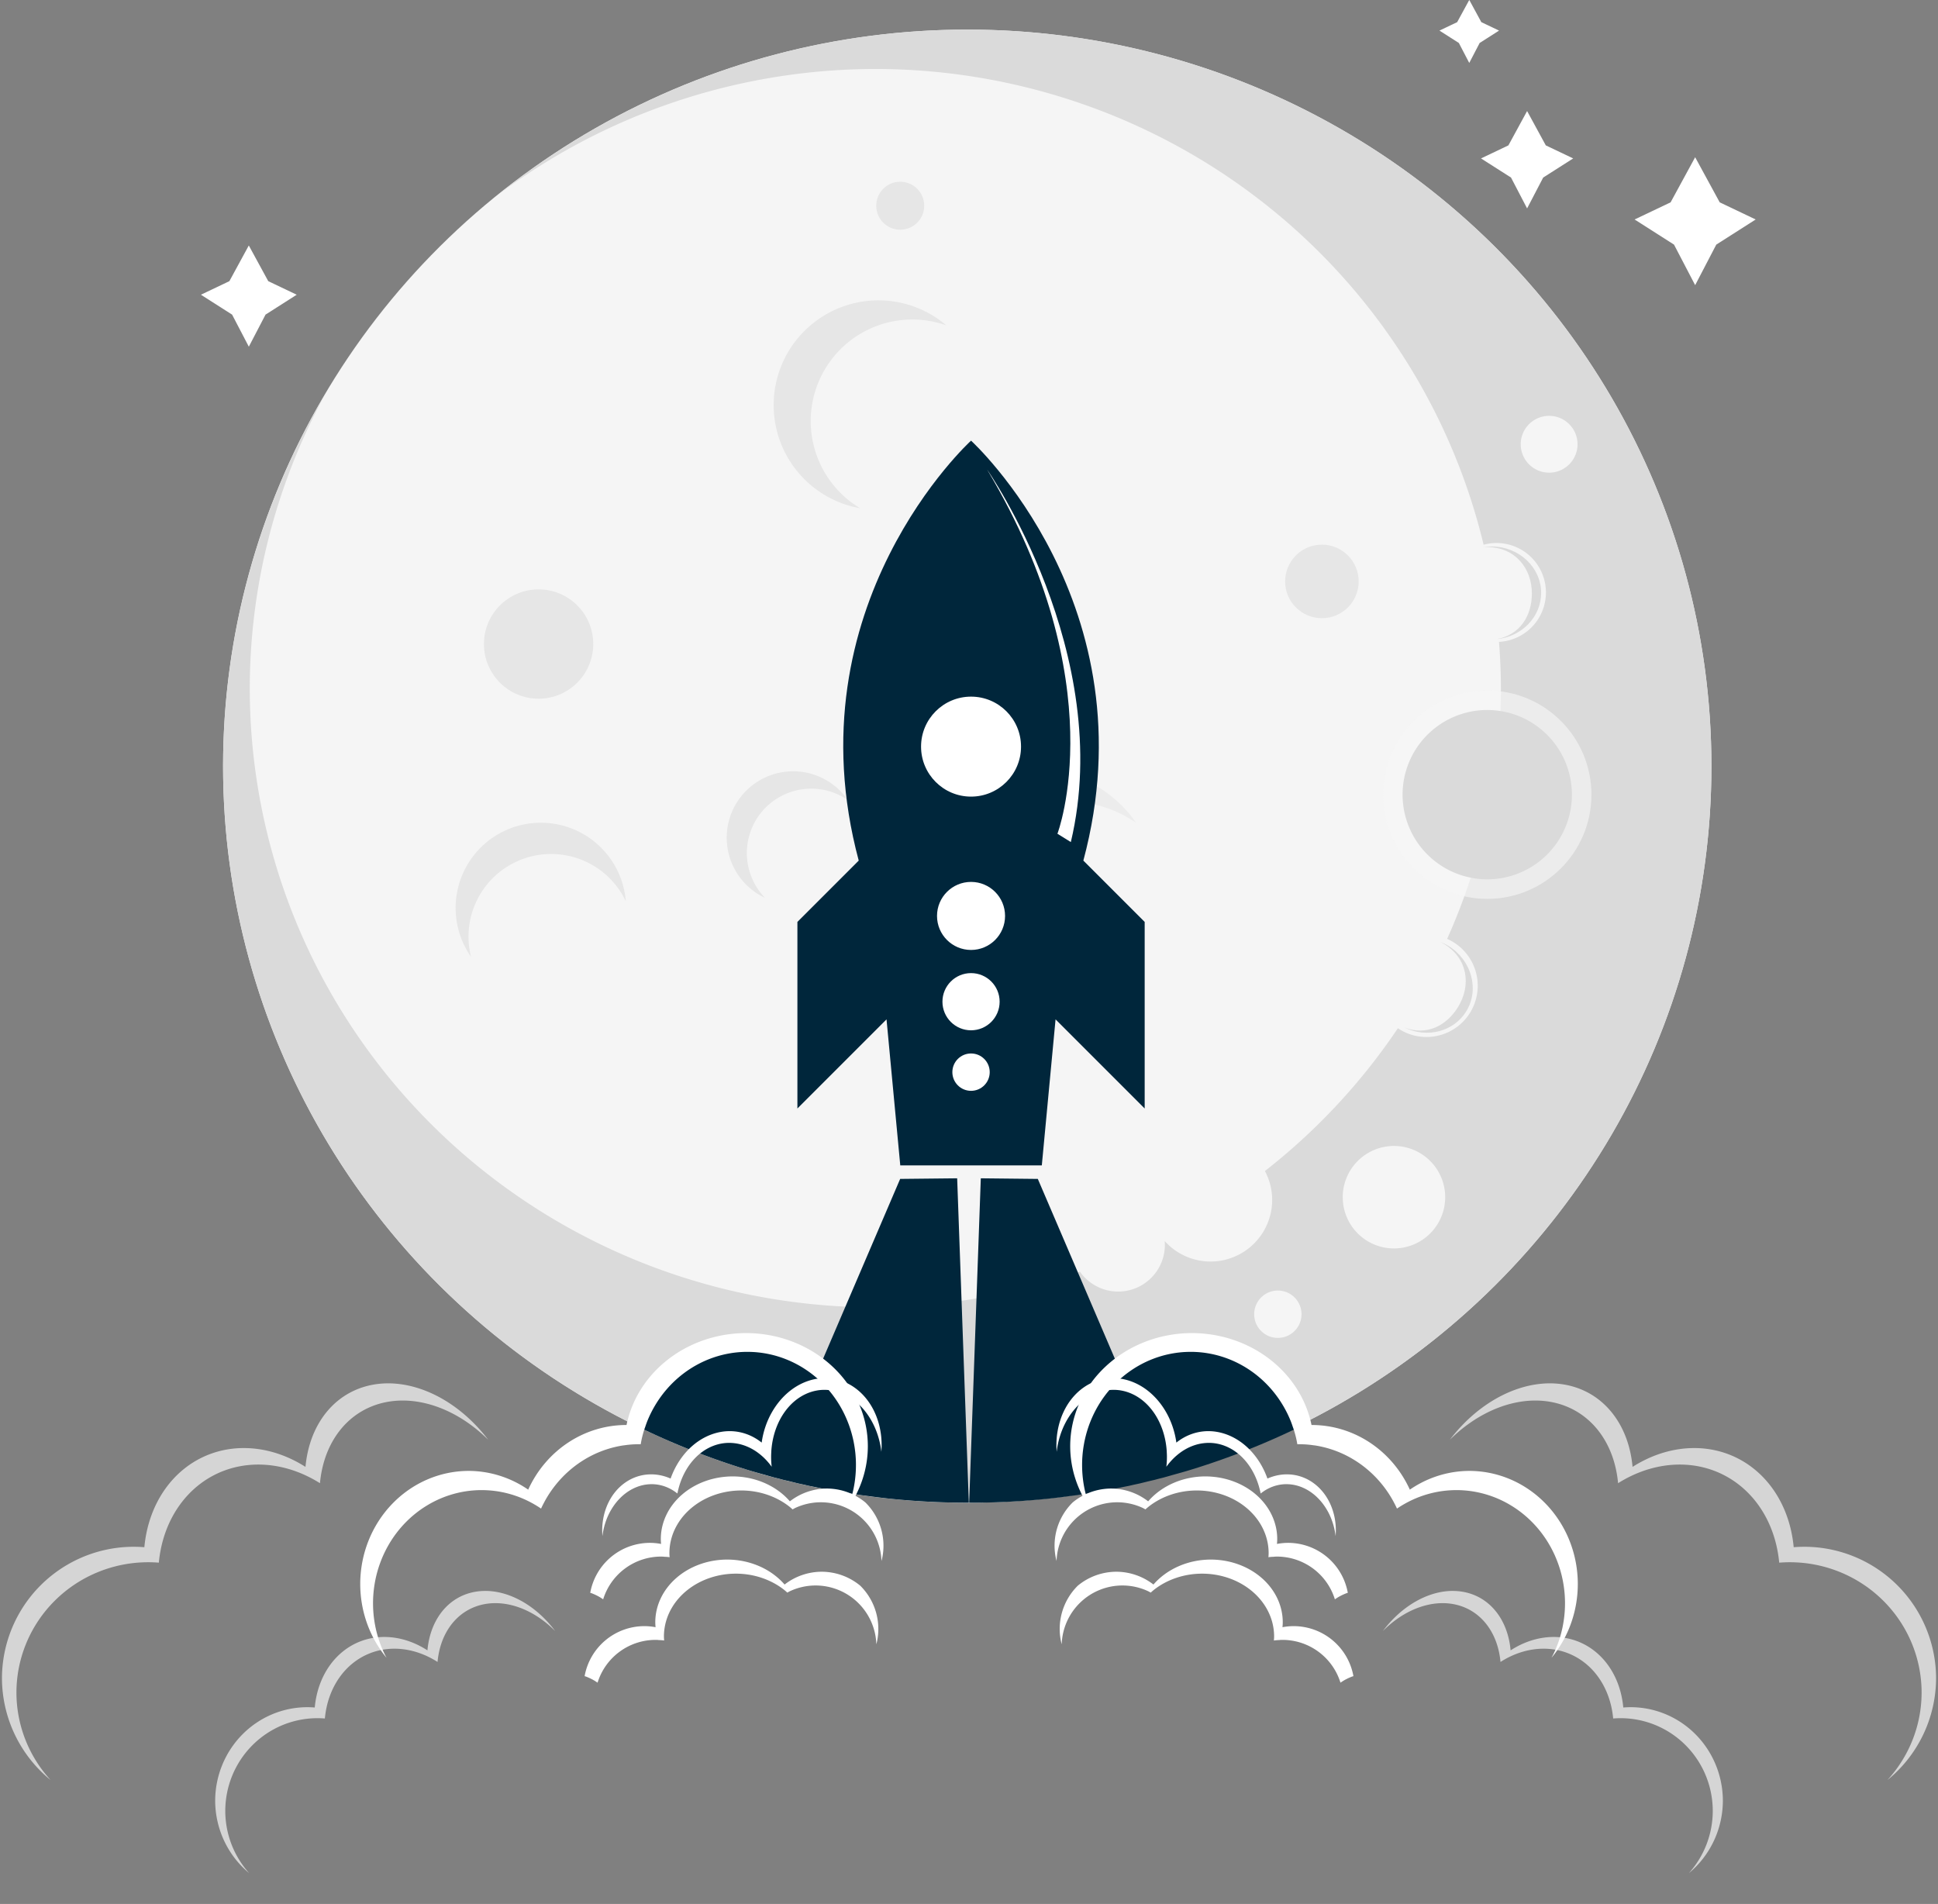 <?xml version="1.0" encoding="UTF-8" standalone="no"?>
<!-- Created with Inkscape (http://www.inkscape.org/) -->

<svg
   width="793.701"
   height="779.708"
   viewBox="0 0 210 206.298"
   version="1.1"
   id="svg62080"
   sodipodi:docname="rocket.svg"
   inkscape:version="1.1 (c68e22c387, 2021-05-23)"
   xmlns:inkscape="http://www.inkscape.org/namespaces/inkscape"
   xmlns:sodipodi="http://sodipodi.sourceforge.net/DTD/sodipodi-0.dtd"
   xmlns="http://www.w3.org/2000/svg"
   xmlns:svg="http://www.w3.org/2000/svg">
  <rect x="0" y="0" width="210" height="206.298" fill="#808080" stroke="none"/>
  <sodipodi:namedview
     id="namedview62082"
     pagecolor="#505050"
     bordercolor="#ffffff"
     borderopacity="1"
     inkscape:pageshadow="0"
     inkscape:pageopacity="0"
     inkscape:pagecheckerboard="1"
     inkscape:document-units="mm"
     showgrid="false"
     units="px"
     inkscape:zoom="1.0104048"
     inkscape:cx="397.36549"
     inkscape:cy="341.94216"
     inkscape:window-width="1920"
     inkscape:window-height="991"
     inkscape:window-x="-9"
     inkscape:window-y="-9"
     inkscape:window-maximized="1"
     inkscape:current-layer="layer1" />
  <defs
     id="defs62077" />
  <g
     inkscape:label="Layer 1"
     inkscape:groupmode="layer"
     id="layer1">
    <ellipse
       style="fill:#f5f5f5;fill-opacity:1;stroke:none;stroke-width:13.272;stroke-linecap:round;stroke-linejoin:round;paint-order:stroke fill markers"
       id="ellipse3603"
       cx="104.81"
       cy="83.014"
       rx="80.638"
       ry="79.807" />
    <path
       id="path42656"
       style="fill:#ececec;fill-opacity:1;stroke:none;stroke-width:14.908;stroke-linecap:round;stroke-linejoin:round;paint-order:stroke fill markers"
       d="m 115.56,83.82 a 13.338,13.338 0 0 0 -16.335,9.431 13.338,13.338 0 0 0 7.239,15.527 12.931,12.931 0 0 1 -3.209,-12.342 12.931,12.931 0 0 1 15.837,-9.145 12.931,12.931 0 0 1 4.004,1.853 13.338,13.338 0 0 0 -7.536,-5.325 z" />
    <path
       id="path3605"
       style="fill:#dadada;fill-opacity:1;stroke:none;stroke-width:13.272;stroke-linecap:round;stroke-linejoin:round;paint-order:stroke fill markers"
       d="M 104.81,3.206 A 80.638,79.807 0 0 0 53.938,21.125 67.788,67.09 0 0 1 94.853,7.474 67.788,67.09 0 0 1 160.763,59.023 a 5.363,5.363 0 0 1 1.391,-0.188 5.363,5.363 0 0 1 5.362,5.363 5.363,5.363 0 0 1 -5.086,5.351 67.788,67.09 0 0 1 0.21,5.014 67.788,67.09 0 0 1 -5.829,27.167 5.552,5.552 0 0 1 3.314,5.08 5.552,5.552 0 0 1 -5.552,5.552 5.552,5.552 0 0 1 -3.098,-0.947 67.788,67.09 0 0 1 -14.409,15.471 6.677,6.677 0 0 1 0.785,3.127 6.677,6.677 0 0 1 -6.677,6.678 6.677,6.677 0 0 1 -4.967,-2.218 5.062,5.062 0 0 1 0.018,0.411 5.062,5.062 0 0 1 -5.063,5.062 5.062,5.062 0 0 1 -4.14,-2.155 67.788,67.09 0 0 1 -22.169,3.862 A 67.788,67.09 0 0 1 27.065,74.564 67.788,67.09 0 0 1 35.317,42.574 80.638,79.807 0 0 0 24.173,83.014 80.638,79.807 0 0 0 104.81,162.82 80.638,79.807 0 0 0 185.448,83.014 80.638,79.807 0 0 0 104.81,3.206 Z m 63.052,41.852 a 3.078,3.078 0 0 1 3.078,3.079 3.078,3.078 0 0 1 -3.078,3.078 3.078,3.078 0 0 1 -3.078,-3.078 3.078,3.078 0 0 1 3.078,-3.079 z m -16.813,79.111 a 5.552,5.552 0 0 1 5.551,5.552 5.552,5.552 0 0 1 -5.551,5.551 5.552,5.552 0 0 1 -5.551,-5.551 5.552,5.552 0 0 1 5.551,-5.552 z m -12.582,15.666 a 2.565,2.565 0 0 1 2.565,2.565 2.565,2.565 0 0 1 -2.565,2.565 2.565,2.565 0 0 1 -2.565,-2.565 2.565,2.565 0 0 1 2.565,-2.565 z" />
    <path
       id="path3607"
       style="fill:#e6e6e6;fill-opacity:1;stroke:none;stroke-width:12.691;stroke-linecap:round;stroke-linejoin:round;paint-order:stroke fill markers"
       d="m 95.187,32.543 a 11.354,11.354 0 0 0 -11.354,11.354 11.354,11.354 0 0 0 9.374,11.173 11.008,11.008 0 0 1 -5.358,-9.441 11.008,11.008 0 0 1 11.008,-11.009 11.008,11.008 0 0 1 3.701,0.642 11.354,11.354 0 0 0 -7.37,-2.718 z" />
    <path
       id="path3609"
       style="fill:#e6e6e6;fill-opacity:1;stroke:none;stroke-width:10.324;stroke-linecap:round;stroke-linejoin:round;paint-order:stroke fill markers"
       d="m 65.136,91.851 a 9.237,9.237 0 0 0 -13.063,-2.1e-5 9.237,9.237 0 0 0 -1.035,11.82 8.955,8.955 0 0 1 2.349,-8.514 8.955,8.955 0 0 1 12.665,-6.35e-4 8.955,8.955 0 0 1 1.76,2.498 9.237,9.237 0 0 0 -2.676,-5.804 z" />
    <path
       id="path3611"
       style="fill:#e6e6e6;fill-opacity:1;stroke:none;stroke-width:8.044;stroke-linecap:round;stroke-linejoin:round;paint-order:stroke fill markers"
       d="m 87.806,83.818 a 7.197,7.197 0 0 0 -8.815,5.089 7.197,7.197 0 0 0 3.906,8.379 6.978,6.978 0 0 1 -1.732,-6.66 6.978,6.978 0 0 1 8.546,-4.934 6.978,6.978 0 0 1 2.161,1 7.197,7.197 0 0 0 -4.067,-2.873 z" />
    <circle
       style="fill:#e6e6e6;fill-opacity:1;stroke:none;stroke-width:12.691;stroke-linecap:round;stroke-linejoin:round;paint-order:stroke fill markers"
       id="circle3613"
       cx="58.361"
       cy="69.784"
       r="5.923" />
    <circle
       style="fill:#e6e6e6;fill-opacity:1;stroke:none;stroke-width:5.571;stroke-linecap:round;stroke-linejoin:round;paint-order:stroke fill markers"
       id="circle3615"
       cx="97.547"
       cy="22.291"
       r="2.6" />
    <circle
       style="fill:#e6e6e6;fill-opacity:1;stroke:none;stroke-width:8.537;stroke-linecap:round;stroke-linejoin:round;paint-order:stroke fill markers"
       id="circle3617"
       cx="143.24"
       cy="62.999"
       r="3.985" />
    <circle
       style="opacity:0.659;fill:none;stroke:#f5f5f5;stroke-width:4.23;stroke-linecap:round;stroke-linejoin:round;stroke-miterlimit:4;stroke-dasharray:none;stroke-opacity:1;paint-order:stroke fill markers"
       id="circle3619"
       cx="161.157"
       cy="86.106"
       r="9.174" />
    <path
       id="circle3621"
       style="fill:#dadada;fill-opacity:1;stroke:none;stroke-width:11.13;stroke-linecap:round;stroke-linejoin:round;paint-order:stroke fill markers"
       d="m 161.635,59.216 c -0.34,0.001 -0.679,0.033 -1.013,0.094 0.181,-0.019 0.363,-0.028 0.545,-0.029 2.962,-3.38e-4 4.827,2.253 4.827,5.032 -0.002,2.409 -1.287,4.479 -3.807,4.937 2.731,-0.265 4.808,-2.425 4.81,-5.002 3.8e-4,-2.78 -2.4,-5.033 -5.362,-5.033 z"
       sodipodi:nodetypes="ccccccc" />
    <path
       id="circle25792"
       style="fill:#dadada;fill-opacity:1;stroke:none;stroke-width:4.23;stroke-linecap:round;stroke-linejoin:round;stroke-miterlimit:4;stroke-dasharray:none;stroke-opacity:1;paint-order:stroke fill markers"
       d="m 161.156,76.931 a 9.174,9.174 0 0 0 -9.174,9.175 9.174,9.174 0 0 0 7.402,8.995 9.174,9.174 0 0 0 1.772,0.178 9.174,9.174 0 0 0 9.175,-9.174 9.174,9.174 0 0 0 -7.743,-9.062 9.174,9.174 0 0 0 -1.432,-0.113 z" />
    <path
       id="path41301"
       style="fill:#dadada;fill-opacity:1;stroke:none;stroke-width:11.13;stroke-linecap:round;stroke-linejoin:round;paint-order:stroke fill markers"
       d="m 156.938,102.485 c -0.291,-0.177 -0.597,-0.327 -0.914,-0.448 0.164,0.079 0.324,0.166 0.48,0.26 2.527,1.545 2.942,4.44 1.492,6.812 -1.259,2.054 -3.435,3.15 -5.824,2.225 2.469,1.199 5.367,0.44 6.713,-1.757 1.451,-2.371 0.579,-5.546 -1.948,-7.092 z"
       sodipodi:nodetypes="ccccccc" />
    <g
       id="g61739"
       transform="matrix(2.115,0,0,2.115,336.875,-178.267)">
      <g
         id="g46581"
         transform="translate(-219.787,-1.111)">
        <path
           id="path46351"
           style="fill:#ffffff;stroke:none;stroke-width:0.265px;stroke-linecap:butt;stroke-linejoin:miter;stroke-opacity:1"
           d="m 73.255,97.974 -0.995,1.828 -1.458,0.695 1.597,1.019 0.857,1.643 0.856,-1.643 1.597,-1.019 -1.458,-0.695 z" />
        <path
           id="path46472"
           style="fill:#ffffff;stroke:none;stroke-width:0.165px;stroke-linecap:butt;stroke-linejoin:miter;stroke-opacity:1"
           d="m 135.784,85.395 -0.62,1.138 -0.908,0.432 0.994,0.634 0.533,1.023 0.533,-1.023 0.994,-0.634 -0.908,-0.432 z" />
        <path
           id="path46573"
           style="fill:#ffffff;stroke:none;stroke-width:0.255px;stroke-linecap:butt;stroke-linejoin:miter;stroke-opacity:1"
           d="m 138.747,91.087 -0.958,1.759 -1.403,0.668 1.537,0.98 0.824,1.581 0.824,-1.581 1.537,-0.98 -1.403,-0.668 z" />
        <path
           id="path46575"
           style="fill:#ffffff;stroke:none;stroke-width:0.334px;stroke-linecap:butt;stroke-linejoin:miter;stroke-opacity:1"
           d="m 147.357,93.453 -1.258,2.311 -1.844,0.878 2.019,1.288 1.083,2.077 1.082,-2.077 2.019,-1.288 -1.843,-0.878 z" />
      </g>
    </g>
    <g
       id="g63863">
      <g
         id="g63836">
        <g
           id="g61789"
           transform="matrix(2.115,0,0,2.115,336.875,-178.267)">
          <path
             id="path3633"
             style="fill:#00263b;fill-opacity:1;stroke:none;stroke-width:0.265px;stroke-linecap:butt;stroke-linejoin:miter;stroke-opacity:1"
             d="m -109.529,106.862 c 0,0 -9.262,8.425 -5.754,21.514 l -3.142,3.142 v 9.558 l 4.566,-4.566 0.704,7.48 h 3.626 3.626 l 0.704,-7.48 4.566,4.566 v -9.558 l -3.142,-3.142 c 3.507,-13.09 -5.754,-21.514 -5.754,-21.514 z" />
          <g
             id="g61780">
            <path
               style="fill:#ffffff;stroke:none;stroke-width:0.265px;stroke-linecap:butt;stroke-linejoin:miter;stroke-opacity:1"
               d="m -108.704,108.344 c 0,0 6.579,9.427 4.288,19.083 l -0.687,-0.426 c 0,0 2.946,-7.692 -3.601,-18.657 z"
               id="path3635" />
            <circle
               style="fill:#ffffff;stroke:none;stroke-width:5.487;stroke-linecap:round;stroke-linejoin:round;paint-order:stroke fill markers"
               id="circle3637"
               cx="-109.529"
               cy="122.537"
               r="2.561" />
            <circle
               style="fill:#ffffff;stroke:none;stroke-width:3.734;stroke-linecap:round;stroke-linejoin:round;paint-order:stroke fill markers"
               id="circle3639"
               cx="-109.529"
               cy="131.211"
               r="1.743" />
            <circle
               style="fill:#ffffff;stroke:none;stroke-width:3.138;stroke-linecap:round;stroke-linejoin:round;paint-order:stroke fill markers"
               id="circle3641"
               cx="-109.529"
               cy="135.605"
               r="1.465" />
            <circle
               style="fill:#ffffff;stroke:none;stroke-width:2.051;stroke-linecap:round;stroke-linejoin:round;paint-order:stroke fill markers"
               id="circle3643"
               cx="-109.529"
               cy="139.214"
               r="0.957" />
          </g>
        </g>
        <path
           id="path3645"
           style="fill:#00263b;fill-opacity:1;stroke:none;stroke-width:0.56px;stroke-linecap:butt;stroke-linejoin:miter;stroke-opacity:1"
           d="m 103.718,127.673 -6.177,0.065 -9.045,21.103 a 13.222,16.233 0 0 0 -7.684,-3.04 13.222,16.233 0 0 0 -11.728,8.759 80.638,79.807 0 0 0 0.06,0.031 80.638,79.807 0 0 0 2.385,1.117 80.638,79.807 0 0 0 2.421,1.038 80.638,79.807 0 0 0 2.455,0.96 80.638,79.807 0 0 0 2.484,0.88 80.638,79.807 0 0 0 2.512,0.799 80.638,79.807 0 0 0 1.303,0.368 l -0.001,0.001 a 80.638,79.807 0 0 0 0.154,0.041 80.638,79.807 0 0 0 1.082,0.306 80.638,79.807 0 0 0 0.494,0.122 80.638,79.807 0 0 0 0.434,0.118 80.638,79.807 0 0 0 0.714,0.167 80.638,79.807 0 0 0 0.918,0.227 80.638,79.807 0 0 0 0.658,0.141 80.638,79.807 0 0 0 0.512,0.119 80.638,79.807 0 0 0 0.619,0.122 80.638,79.807 0 0 0 0.79,0.168 80.638,79.807 0 0 0 0.775,0.14 80.638,79.807 0 0 0 0.639,0.126 80.638,79.807 0 0 0 0.549,0.087 80.638,79.807 0 0 0 0.634,0.115 80.638,79.807 0 0 0 0.898,0.131 80.638,79.807 0 0 0 0.761,0.122 80.638,79.807 0 0 0 0.482,0.06 80.638,79.807 0 0 0 0.217,0.032 13.222,16.233 0 0 0 0,-0.001 13.222,16.233 0 0 0 0,-0.001 13.222,16.233 0 0 0 0,-0.001 13.222,16.233 0 0 0 0,-0.001 80.638,79.807 0 0 0 2.157,0.268 80.638,79.807 0 0 0 2.867,0.254 80.638,79.807 0 0 0 2.875,0.153 80.638,79.807 0 0 0 2.878,0.05 80.638,79.807 0 0 0 0.169,-0.004 z m 2.561,0 -1.261,35.144 a 80.638,79.807 0 0 0 0.169,0.004 80.638,79.807 0 0 0 2.878,-0.05 80.638,79.807 0 0 0 2.875,-0.153 80.638,79.807 0 0 0 2.867,-0.254 80.638,79.807 0 0 0 2.156,-0.268 13.222,16.233 0 0 0 0,0.004 80.638,79.807 0 0 0 0.218,-0.032 80.638,79.807 0 0 0 0.482,-0.06 80.638,79.807 0 0 0 0.761,-0.122 80.638,79.807 0 0 0 0.898,-0.131 80.638,79.807 0 0 0 0.634,-0.115 80.638,79.807 0 0 0 0.549,-0.087 80.638,79.807 0 0 0 0.639,-0.126 80.638,79.807 0 0 0 0.775,-0.14 80.638,79.807 0 0 0 0.79,-0.168 80.638,79.807 0 0 0 0.619,-0.122 80.638,79.807 0 0 0 0.512,-0.119 80.638,79.807 0 0 0 0.658,-0.141 80.638,79.807 0 0 0 0.918,-0.227 80.638,79.807 0 0 0 0.714,-0.167 80.638,79.807 0 0 0 0.434,-0.118 80.638,79.807 0 0 0 0.494,-0.122 80.638,79.807 0 0 0 1.082,-0.306 80.638,79.807 0 0 0 0.154,-0.042 l -0.001,-0.001 a 80.638,79.807 0 0 0 1.303,-0.368 80.638,79.807 0 0 0 2.512,-0.799 80.638,79.807 0 0 0 2.484,-0.88 80.638,79.807 0 0 0 2.455,-0.96 80.638,79.807 0 0 0 2.421,-1.038 80.638,79.807 0 0 0 2.385,-1.117 80.638,79.807 0 0 0 0.06,-0.031 13.222,16.233 0 0 0 -11.728,-8.759 13.222,16.233 0 0 0 -7.684,3.04 l -9.045,-21.103 z" />
      </g>
      <g
         id="g61755"
         transform="matrix(2.115,0,0,2.115,336.875,-178.267)">
        <g
           id="g54042"
           transform="translate(-218.911,-0.062)">
          <path
             id="path54030"
             style="opacity:1;fill:#ffffff;fill-opacity:0.67;stroke:none;stroke-width:7.559;stroke-linecap:round;stroke-linejoin:round;stroke-miterlimit:4;stroke-dasharray:none;stroke-opacity:1;paint-order:stroke fill markers"
             d="m 300.402,585.734 a 25.485,19.361 60 0 0 -8.117,2.027 25.485,19.361 60 0 0 -8.199,14.121 25.559,21.513 65.329 0 0 -18.332,-2.521 25.559,21.513 65.329 0 0 -12.82,18.049 25.485,25.485 0 0 0 -2.045,-0.084 25.485,25.485 0 0 0 -25.484,25.486 25.485,25.485 0 0 0 9.408,19.615 25.485,25.215 0 0 1 -6.609,-16.896 25.485,25.215 0 0 1 25.484,-25.215 25.485,25.215 0 0 1 2.045,0.082 25.337,21.471 63.917 0 1 12.82,-17.857 25.337,21.471 63.917 0 1 18.332,2.494 25.284,19.308 58.995 0 1 8.199,-13.971 25.284,19.308 58.995 0 1 8.117,-2.006 25.284,19.308 58.995 0 1 16.223,7.596 25.485,19.361 60 0 0 -19.021,-10.92 z"
             transform="scale(0.265)" />
          <path
             id="path54032"
             style="opacity:1;fill:#ffffff;fill-opacity:0.67;stroke:none;stroke-width:1.413;stroke-linecap:round;stroke-linejoin:round;stroke-miterlimit:4;stroke-dasharray:none;stroke-opacity:1;paint-order:stroke fill markers"
             d="m 84.554,165.854 a 4.785,3.603 61.545 0 0 -1.504,0.382 4.785,3.603 61.545 0 0 -1.519,2.662 4.805,3.998 67.386 0 0 -3.397,-0.475 4.805,3.998 67.386 0 0 -2.376,3.403 4.723,4.805 0 0 0 -0.379,-0.016 4.723,4.805 0 0 0 -4.723,4.805 4.723,4.805 0 0 0 1.743,3.698 4.723,4.754 0 0 1 -1.225,-3.186 4.723,4.754 0 0 1 4.723,-4.754 4.723,4.754 0 0 1 0.379,0.016 4.762,3.991 66.146 0 1 2.376,-3.367 4.762,3.991 66.146 0 1 3.397,0.47 4.746,3.594 60.601 0 1 1.519,-2.634 4.746,3.594 60.601 0 1 1.504,-0.378 4.746,3.594 60.601 0 1 3.006,1.432 4.785,3.603 61.545 0 0 -3.525,-2.059 z" />
          <path
             id="path54034"
             style="opacity:1;fill:#ffffff;fill-opacity:1;stroke:none;stroke-width:7.559;stroke-linecap:round;stroke-linejoin:round;stroke-miterlimit:4;stroke-dasharray:none;stroke-opacity:1;paint-order:stroke fill markers"
             d="m 365.633,619.801 a 13.918,12.124 0 0 0 -13.918,12.125 13.918,12.124 0 0 0 0.055,0.949 11.753,11.753 0 0 0 -2.156,-0.207 11.753,11.753 0 0 0 -11.561,9.668 11.753,11.753 0 0 1 0.285,0.09 11.753,11.753 0 0 1 1.395,0.65 11.753,11.753 0 0 1 0.824,0.525 11.753,11.753 0 0 1 11.221,-8.275 11.753,11.753 0 0 1 0.52,0.019 13.918,12.124 0 0 0 0.004,0.014 11.753,11.753 0 0 1 0.926,0.057 11.753,11.753 0 0 1 0.201,0.037 13.918,12.124 0 0 1 -0.043,-0.807 13.918,12.124 0 0 1 0.084,-1.303 13.918,12.124 0 0 1 13.834,-10.82 13.918,12.124 0 0 1 9.287,3.102 13.918,12.124 0 0 1 0.654,0.564 11.753,11.753 0 0 1 0.461,-0.256 11.753,11.753 0 0 1 5,-1.123 11.753,11.753 0 0 1 11.746,11.367 11.753,11.753 0 0 0 0.119,-0.471 11.753,11.753 0 0 0 -3.238,-10.865 11.753,11.753 0 0 0 -7.451,-2.689 11.753,11.753 0 0 0 -7.166,2.475 11.753,11.753 0 0 0 -0.002,0.002 13.918,12.124 0 0 0 -11.08,-4.828 z"
             transform="scale(0.265)" />
          <path
             id="path54036"
             style="opacity:1;fill:#ffffff;fill-opacity:1;stroke:none;stroke-width:2;stroke-linecap:round;stroke-linejoin:round;stroke-miterlimit:4;stroke-dasharray:none;stroke-opacity:1;paint-order:stroke fill markers"
             d="m 97.17,159.987 a 3.682,3.208 0 0 0 -3.682,3.208 3.682,3.208 0 0 0 0.014,0.251 3.11,3.11 0 0 0 -0.571,-0.055 3.11,3.11 0 0 0 -3.059,2.558 3.11,3.11 0 0 1 0.075,0.024 3.11,3.11 0 0 1 0.369,0.172 3.11,3.11 0 0 1 0.218,0.139 3.11,3.11 0 0 1 2.969,-2.19 3.11,3.11 0 0 1 0.137,0.005 3.682,3.208 0 0 0 0.001,0.004 3.11,3.11 0 0 1 0.245,0.015 3.11,3.11 0 0 1 0.053,0.01 3.682,3.208 0 0 1 -0.011,-0.213 3.682,3.208 0 0 1 0.022,-0.345 3.682,3.208 0 0 1 3.66,-2.863 3.682,3.208 0 0 1 2.457,0.821 3.682,3.208 0 0 1 0.173,0.149 3.11,3.11 0 0 1 0.122,-0.068 3.11,3.11 0 0 1 1.323,-0.297 3.11,3.11 0 0 1 3.108,3.008 3.11,3.11 0 0 0 0.032,-0.125 3.11,3.11 0 0 0 -0.857,-2.875 3.11,3.11 0 0 0 -1.971,-0.712 3.11,3.11 0 0 0 -1.896,0.655 3.11,3.11 0 0 0 -5.1e-4,5.1e-4 3.682,3.208 0 0 0 -2.932,-1.277 z" />
          <path
             id="path54038"
             style="opacity:1;fill:#ffffff;fill-opacity:1;stroke:none;stroke-width:13.073;stroke-linecap:round;stroke-linejoin:round;stroke-miterlimit:4;stroke-dasharray:none;stroke-opacity:1;paint-order:stroke fill markers"
             d="m 369.258,576.016 a 23.555,21.875 0 0 0 -23.104,17.77 20.992,21.875 0 0 0 -0.055,-0.002 20.992,21.875 0 0 0 -18.951,12.494 20.992,21.875 0 0 1 0.305,0.219 20.992,21.875 0 0 0 -11.791,-3.838 20.992,21.875 0 0 0 -20.99,21.875 20.992,21.875 0 0 0 5.084,14.252 20.992,21.875 0 0 1 -0.531,-1.049 20.992,21.875 0 0 1 -0.627,-1.5 20.992,21.875 0 0 1 -0.52,-1.543 20.992,21.875 0 0 1 -0.406,-1.58 20.992,21.875 0 0 1 -0.291,-1.607 20.992,21.875 0 0 1 -0.176,-1.627 20.992,21.875 0 0 1 -0.059,-1.635 20.992,21.875 0 0 1 0.059,-1.635 20.992,21.875 0 0 1 0.176,-1.625 20.992,21.875 0 0 1 0.291,-1.607 20.992,21.875 0 0 1 0.406,-1.58 20.992,21.875 0 0 1 0.52,-1.543 20.992,21.875 0 0 1 0.627,-1.5 20.992,21.875 0 0 1 0.734,-1.447 20.992,21.875 0 0 1 0.834,-1.385 20.992,21.875 0 0 1 0.932,-1.316 20.992,21.875 0 0 1 1.025,-1.24 20.992,21.875 0 0 1 1.109,-1.156 20.992,21.875 0 0 1 1.189,-1.066 20.992,21.875 0 0 1 1.264,-0.973 20.992,21.875 0 0 1 1.33,-0.869 20.992,21.875 0 0 1 1.387,-0.766 20.992,21.875 0 0 1 1.439,-0.654 20.992,21.875 0 0 1 1.48,-0.539 20.992,21.875 0 0 1 1.518,-0.424 20.992,21.875 0 0 1 1.541,-0.305 20.992,21.875 0 0 1 1.561,-0.182 20.992,21.875 0 0 1 1.568,-0.062 20.992,21.875 0 0 1 0.533,0.008 20.992,21.875 0 0 1 0.531,0.023 20.992,21.875 0 0 1 0.529,0.033 20.992,21.875 0 0 1 0.531,0.049 20.992,21.875 0 0 1 0.527,0.062 20.992,21.875 0 0 1 0.527,0.076 20.992,21.875 0 0 1 0.523,0.092 20.992,21.875 0 0 1 0.523,0.104 20.992,21.875 0 0 1 0.52,0.119 20.992,21.875 0 0 1 0.516,0.133 20.992,21.875 0 0 1 0.514,0.145 20.992,21.875 0 0 1 0.51,0.16 20.992,21.875 0 0 1 0.506,0.172 20.992,21.875 0 0 1 0.5,0.186 20.992,21.875 0 0 1 0.496,0.199 20.992,21.875 0 0 1 0.471,0.203 20.992,21.875 0 0 1 0.021,0.01 20.992,21.875 0 0 1 0.486,0.225 20.992,21.875 0 0 1 0.48,0.238 20.992,21.875 0 0 1 0.473,0.25 20.992,21.875 0 0 1 0.469,0.264 20.992,21.875 0 0 1 0.463,0.273 20.992,21.875 0 0 1 0.453,0.287 20.992,21.875 0 0 1 0.395,0.264 20.992,21.875 0 0 1 0.027,-0.064 20.992,21.875 0 0 1 0.537,-1.076 20.992,21.875 0 0 1 0.197,-0.371 20.992,21.875 0 0 1 0.834,-1.385 20.992,21.875 0 0 1 0.932,-1.316 20.992,21.875 0 0 1 1.025,-1.24 20.992,21.875 0 0 1 1.109,-1.156 20.992,21.875 0 0 1 1.189,-1.066 20.992,21.875 0 0 1 1.264,-0.973 20.992,21.875 0 0 1 1.33,-0.869 20.992,21.875 0 0 1 1.387,-0.766 20.992,21.875 0 0 1 1.439,-0.654 20.992,21.875 0 0 1 1.48,-0.539 20.992,21.875 0 0 1 1.518,-0.424 20.992,21.875 0 0 1 1.541,-0.305 20.992,21.875 0 0 1 0.27,-0.031 20.992,21.875 0 0 1 0.008,0 20.992,21.875 0 0 1 1.283,-0.15 20.992,21.875 0 0 1 0.678,-0.041 20.992,21.875 0 0 1 0.891,-0.021 20.992,21.875 0 0 1 0.328,0.004 20.992,21.875 0 0 1 0.209,-1.09 20.992,21.875 0 0 1 0.447,-1.652 20.992,21.875 0 0 1 0.209,-0.592 20.992,21.875 0 0 1 0.361,-1.02 20.992,21.875 0 0 1 0.689,-1.561 20.992,21.875 0 0 1 0.807,-1.498 20.992,21.875 0 0 1 0.916,-1.428 20.992,21.875 0 0 1 1.02,-1.35 20.992,21.875 0 0 1 1.119,-1.262 20.992,21.875 0 0 1 1.211,-1.166 20.992,21.875 0 0 1 1.293,-1.062 20.992,21.875 0 0 1 1.371,-0.955 20.992,21.875 0 0 1 1.438,-0.838 20.992,21.875 0 0 1 1.498,-0.721 20.992,21.875 0 0 1 1.547,-0.594 20.992,21.875 0 0 1 1.586,-0.467 20.992,21.875 0 0 1 1.615,-0.334 20.992,21.875 0 0 1 1.637,-0.203 20.992,21.875 0 0 1 1.648,-0.066 20.992,21.875 0 0 1 0.549,0.008 20.992,21.875 0 0 1 0.549,0.021 20.992,21.875 0 0 1 0.549,0.037 20.992,21.875 0 0 1 0.547,0.053 20.992,21.875 0 0 1 0.547,0.068 20.992,21.875 0 0 1 0.543,0.082 20.992,21.875 0 0 1 0.541,0.096 20.992,21.875 0 0 1 0.539,0.113 20.992,21.875 0 0 1 0.537,0.125 20.992,21.875 0 0 1 0.531,0.141 20.992,21.875 0 0 1 0.529,0.156 20.992,21.875 0 0 1 0.525,0.17 20.992,21.875 0 0 1 0.52,0.184 20.992,21.875 0 0 1 0.516,0.199 20.992,21.875 0 0 1 0.512,0.211 20.992,21.875 0 0 1 0.504,0.227 20.992,21.875 0 0 1 0.5,0.24 20.992,21.875 0 0 1 0.492,0.254 20.992,21.875 0 0 1 0.486,0.266 20.992,21.875 0 0 1 0.48,0.279 20.992,21.875 0 0 1 0.471,0.293 20.992,21.875 0 0 1 0.465,0.307 20.992,21.875 0 0 1 0.457,0.318 20.992,21.875 0 0 1 0.449,0.33 20.992,21.875 0 0 1 0.441,0.342 20.992,21.875 0 0 1 0.43,0.355 20.992,21.875 0 0 1 0.424,0.365 20.992,21.875 0 0 1 0.412,0.379 20.992,21.875 0 0 1 0.404,0.389 20.992,21.875 0 0 1 0.395,0.398 20.992,21.875 0 0 1 0.383,0.41 20.992,21.875 0 0 1 0.373,0.422 20.992,21.875 0 0 1 0.361,0.43 20.992,21.875 0 0 1 0.352,0.439 20.992,21.875 0 0 1 0.34,0.451 20.992,21.875 0 0 1 0.33,0.459 20.992,21.875 0 0 1 0.316,0.467 20.992,21.875 0 0 1 0.307,0.477 20.992,21.875 0 0 1 0.293,0.484 20.992,21.875 0 0 1 0.281,0.492 20.992,21.875 0 0 1 0.268,0.5 20.992,21.875 0 0 1 0.256,0.506 20.992,21.875 0 0 1 0.242,0.514 20.992,21.875 0 0 1 0.23,0.52 20.992,21.875 0 0 1 0.217,0.527 20.992,21.875 0 0 1 0.205,0.531 20.992,21.875 0 0 1 0.189,0.537 20.992,21.875 0 0 1 0.176,0.543 20.992,21.875 0 0 1 0.164,0.547 20.992,21.875 0 0 1 0.148,0.551 20.992,21.875 0 0 1 0.135,0.555 20.992,21.875 0 0 1 0.123,0.559 20.992,21.875 0 0 1 0.105,0.562 20.992,21.875 0 0 1 0.094,0.564 20.992,21.875 0 0 1 0.078,0.566 20.992,21.875 0 0 1 0.066,0.568 20.992,21.875 0 0 1 0.049,0.57 20.992,21.875 0 0 1 0.037,0.572 20.992,21.875 0 0 1 0.021,0.572 20.992,21.875 0 0 1 0.006,0.572 20.992,21.875 0 0 1 -0.064,1.717 20.992,21.875 0 0 1 -0.193,1.705 20.992,21.875 0 0 1 -0.322,1.686 20.992,21.875 0 0 1 -0.447,1.652 20.992,21.875 0 0 1 -0.57,1.611 20.992,21.875 0 0 1 -0.047,0.107 23.555,21.875 0 0 0 3.943,-12.102 23.555,21.875 0 0 0 -23.555,-21.877 z"
             transform="scale(0.265)" />
          <path
             id="path54040"
             style="opacity:1;fill:#ffffff;fill-opacity:1;stroke:none;stroke-width:7.321;stroke-linecap:round;stroke-linejoin:round;stroke-miterlimit:4;stroke-dasharray:none;stroke-opacity:1;paint-order:stroke fill markers"
             d="m 384.723,584.719 a 11.611,13.917 10.305 0 0 -6.449,2.086 11.611,13.917 10.305 0 0 -5.984,10.35 11.611,13.917 10.305 0 0 -0.004,0.033 11.611,13.917 10.305 0 0 -6.152,-2.217 11.611,13.917 10.305 0 0 -6.287,2.088 v -0.002 a 11.611,13.917 10.305 0 0 -5.17,7.084 11.676,10.039 77.491 0 0 -0.018,-0.01 11.676,10.039 77.491 0 0 -4.271,-0.789 11.676,10.039 77.491 0 0 -7.738,5.455 11.676,10.039 77.491 0 0 -1.152,6.479 9.259,11.281 5.177 0 1 0.004,-0.061 9.259,11.281 5.177 0 1 0.137,-0.875 9.259,11.281 5.177 0 1 0.191,-0.859 9.259,11.281 5.177 0 1 0.246,-0.844 9.259,11.281 5.177 0 1 0.299,-0.818 9.259,11.281 5.177 0 1 0.352,-0.791 9.259,11.281 5.177 0 1 0.127,-0.256 9.259,11.281 5.177 0 1 0.135,-0.252 9.259,11.281 5.177 0 1 0.139,-0.248 9.259,11.281 5.177 0 1 0.145,-0.244 9.259,11.281 5.177 0 1 0.148,-0.238 9.259,11.281 5.177 0 1 0.154,-0.234 9.259,11.281 5.177 0 1 0.158,-0.229 9.259,11.281 5.177 0 1 0.164,-0.227 9.259,11.281 5.177 0 1 0.168,-0.221 9.259,11.281 5.177 0 1 0.172,-0.215 9.259,11.281 5.177 0 1 0.178,-0.209 9.259,11.281 5.177 0 1 0.182,-0.203 9.259,11.281 5.177 0 1 0.186,-0.199 9.259,11.281 5.177 0 1 0.189,-0.193 9.259,11.281 5.177 0 1 0.193,-0.186 9.259,11.281 5.177 0 1 0.197,-0.182 9.259,11.281 5.177 0 1 0.201,-0.174 9.259,11.281 5.177 0 1 0.203,-0.168 9.259,11.281 5.177 0 1 0.209,-0.16 9.259,11.281 5.177 0 1 0.209,-0.156 9.259,11.281 5.177 0 1 0.215,-0.148 9.259,11.281 5.177 0 1 0.217,-0.143 9.259,11.281 5.177 0 1 0.221,-0.135 9.259,11.281 5.177 0 1 0.221,-0.129 9.259,11.281 5.177 0 1 0.227,-0.121 9.259,11.281 5.177 0 1 0.227,-0.115 9.259,11.281 5.177 0 1 0.229,-0.105 9.259,11.281 5.177 0 1 0.23,-0.1 9.259,11.281 5.177 0 1 0.234,-0.094 9.259,11.281 5.177 0 1 0.234,-0.084 9.259,11.281 5.177 0 1 0.236,-0.078 9.259,11.281 5.177 0 1 0.238,-0.07 9.259,11.281 5.177 0 1 0.238,-0.062 9.259,11.281 5.177 0 1 0.24,-0.055 9.259,11.281 5.177 0 1 0.24,-0.049 9.259,11.281 5.177 0 1 0.242,-0.037 9.259,11.281 5.177 0 1 0.242,-0.031 9.259,11.281 5.177 0 1 0.244,-0.027 9.259,11.281 5.177 0 1 0.242,-0.014 9.259,11.281 5.177 0 1 0.242,-0.012 9.259,11.281 5.177 0 1 0.244,-0.002 9.259,11.281 5.177 0 1 0.242,0.008 9.259,11.281 5.177 0 1 0.242,0.012 9.259,11.281 5.177 0 1 0.242,0.023 9.259,11.281 5.177 0 1 0.24,0.029 9.259,11.281 5.177 0 1 0.24,0.039 9.259,11.281 5.177 0 1 0.238,0.043 9.259,11.281 5.177 0 1 0.236,0.053 9.259,11.281 5.177 0 1 0.236,0.06 9.259,11.281 5.177 0 1 0.234,0.066 9.259,11.281 5.177 0 1 0.232,0.076 9.259,11.281 5.177 0 1 0.23,0.084 9.259,11.281 5.177 0 1 0.23,0.088 9.259,11.281 5.177 0 1 0.209,0.092 9.259,11.281 5.177 0 1 0.016,0.006 9.259,11.281 5.177 0 1 0.225,0.105 9.259,11.281 5.177 0 1 0.221,0.111 9.259,11.281 5.177 0 1 0.219,0.117 9.259,11.281 5.177 0 1 0.217,0.127 9.259,11.281 5.177 0 1 0.213,0.133 9.259,11.281 5.177 0 1 0.209,0.139 9.259,11.281 5.177 0 1 0.533,0.398 13.46,10.698 85.565 0 1 0.01,-0.059 13.46,10.698 85.565 0 1 0.109,-0.504 13.46,10.698 85.565 0 1 0.117,-0.469 13.46,10.698 85.565 0 1 0.008,-0.029 13.46,10.698 85.565 0 1 0.297,-0.973 13.46,10.698 85.565 0 1 0.359,-0.939 13.46,10.698 85.565 0 1 0.416,-0.896 13.46,10.698 85.565 0 1 0.475,-0.854 13.46,10.698 85.565 0 1 0.525,-0.799 13.46,10.698 85.565 0 1 0.576,-0.742 13.46,10.698 85.565 0 1 0.623,-0.682 13.46,10.698 85.565 0 1 0.664,-0.617 13.46,10.698 85.565 0 1 0.705,-0.547 13.46,10.698 85.565 0 1 0.242,-0.168 13.46,10.698 85.565 0 1 0.244,-0.158 13.46,10.698 85.565 0 1 0.25,-0.148 13.46,10.698 85.565 0 1 0.254,-0.143 13.46,10.698 85.565 0 1 0.256,-0.133 13.46,10.698 85.565 0 1 0.258,-0.125 13.46,10.698 85.565 0 1 0.262,-0.117 13.46,10.698 85.565 0 1 0.264,-0.105 13.46,10.698 85.565 0 1 0.268,-0.1 13.46,10.698 85.565 0 1 0.268,-0.09 13.46,10.698 85.565 0 1 0.271,-0.08 13.46,10.698 85.565 0 1 0.271,-0.072 13.46,10.698 85.565 0 1 0.273,-0.062 13.46,10.698 85.565 0 1 0.277,-0.053 13.46,10.698 85.565 0 1 0.277,-0.045 13.46,10.698 85.565 0 1 0.277,-0.035 13.46,10.698 85.565 0 1 0.279,-0.025 13.46,10.698 85.565 0 1 0.279,-0.016 13.46,10.698 85.565 0 1 0.279,-0.008 13.46,10.698 85.565 0 1 0.281,0.002 13.46,10.698 85.565 0 1 0.281,0.014 13.46,10.698 85.565 0 1 0.279,0.019 13.46,10.698 85.565 0 1 0.281,0.031 13.46,10.698 85.565 0 1 0.279,0.037 13.46,10.698 85.565 0 1 0.281,0.047 13.46,10.698 85.565 0 1 0.277,0.057 13.46,10.698 85.565 0 1 0.277,0.064 13.46,10.698 85.565 0 1 0.275,0.076 13.46,10.698 85.565 0 1 0.275,0.084 13.46,10.698 85.565 0 1 0.271,0.092 13.46,10.698 85.565 0 1 0.271,0.102 13.46,10.698 85.565 0 1 0.27,0.111 13.46,10.698 85.565 0 1 0.268,0.119 13.46,10.698 85.565 0 1 0.266,0.127 13.46,10.698 85.565 0 1 0.262,0.137 13.46,10.698 85.565 0 1 0.26,0.145 13.46,10.698 85.565 0 1 0.256,0.152 13.46,10.698 85.565 0 1 0.256,0.162 13.46,10.698 85.565 0 1 0.25,0.17 13.46,10.698 85.565 0 1 0.246,0.178 13.46,10.698 85.565 0 1 0.244,0.186 13.46,10.698 85.565 0 1 0.238,0.191 13.46,10.698 85.565 0 1 0.059,0.051 13.46,10.698 85.565 0 1 0.178,0.15 13.46,10.698 85.565 0 1 0.232,0.207 13.46,10.698 85.565 0 1 0.229,0.217 13.46,10.698 85.565 0 1 0.223,0.223 13.46,10.698 85.565 0 1 0.219,0.229 13.46,10.698 85.565 0 1 0.215,0.238 13.46,10.698 85.565 0 1 0.209,0.242 13.46,10.698 85.565 0 1 0.205,0.25 13.46,10.698 85.565 0 1 0.199,0.258 13.46,10.698 85.565 0 1 0.184,0.244 13.46,10.698 85.565 0 1 -0.084,-0.953 13.46,10.698 85.565 0 1 -0.025,-1.057 13.46,10.698 85.565 0 1 0.029,-0.795 13.46,10.698 85.565 0 1 0,-0.014 13.46,10.698 85.565 0 1 0.01,-0.242 13.46,10.698 85.565 0 1 0.105,-1.043 13.46,10.698 85.565 0 1 0.17,-1.025 13.46,10.698 85.565 0 1 0.236,-1.004 13.46,10.698 85.565 0 1 0.297,-0.973 13.46,10.698 85.565 0 1 0.359,-0.938 13.46,10.698 85.565 0 1 0.416,-0.898 13.46,10.698 85.565 0 1 0.473,-0.852 13.46,10.698 85.565 0 1 0.527,-0.799 13.46,10.698 85.565 0 1 0.576,-0.744 13.46,10.698 85.565 0 1 0.621,-0.682 13.46,10.698 85.565 0 1 0.666,-0.617 13.46,10.698 85.565 0 1 0.703,-0.547 13.46,10.698 85.565 0 1 0.242,-0.166 13.46,10.698 85.565 0 1 0.246,-0.158 13.46,10.698 85.565 0 1 0.25,-0.15 13.46,10.698 85.565 0 1 0.252,-0.143 13.46,10.698 85.565 0 1 0.258,-0.133 13.46,10.698 85.565 0 1 0.258,-0.123 13.46,10.698 85.565 0 1 0.26,-0.117 13.46,10.698 85.565 0 1 0.266,-0.107 13.46,10.698 85.565 0 1 0.266,-0.1 13.46,10.698 85.565 0 1 0.27,-0.088 13.46,10.698 85.565 0 1 0.27,-0.082 13.46,10.698 85.565 0 1 0.273,-0.07 13.46,10.698 85.565 0 1 0.273,-0.062 13.46,10.698 85.565 0 1 0.275,-0.053 13.46,10.698 85.565 0 1 0.277,-0.047 13.46,10.698 85.565 0 1 0.277,-0.033 13.46,10.698 85.565 0 1 0.279,-0.027 13.46,10.698 85.565 0 1 0.281,-0.016 13.46,10.698 85.565 0 1 0.279,-0.006 13.46,10.698 85.565 0 1 0.281,0 13.46,10.698 85.565 0 1 0.279,0.016 13.46,10.698 85.565 0 1 0.281,0.019 13.46,10.698 85.565 0 1 0.281,0.029 13.46,10.698 85.565 0 1 0.279,0.037 13.46,10.698 85.565 0 1 0.279,0.047 13.46,10.698 85.565 0 1 0.277,0.059 13.46,10.698 85.565 0 1 0.277,0.065 13.46,10.698 85.565 0 1 0.275,0.076 13.46,10.698 85.565 0 1 0.275,0.082 13.46,10.698 85.565 0 1 0.273,0.094 13.46,10.698 85.565 0 1 0.271,0.102 13.46,10.698 85.565 0 1 0.27,0.109 13.46,10.698 85.565 0 1 0.268,0.119 13.46,10.698 85.565 0 1 0.264,0.127 13.46,10.698 85.565 0 1 0.264,0.139 13.46,10.698 85.565 0 1 0.26,0.145 13.46,10.698 85.565 0 1 0.256,0.152 13.46,10.698 85.565 0 1 0.254,0.16 13.46,10.698 85.565 0 1 0.25,0.17 13.46,10.698 85.565 0 1 0.248,0.178 13.46,10.698 85.565 0 1 0.242,0.186 13.46,10.698 85.565 0 1 0.24,0.193 13.46,10.698 85.565 0 1 0.236,0.201 13.46,10.698 85.565 0 1 0.23,0.207 13.46,10.698 85.565 0 1 0.229,0.215 13.46,10.698 85.565 0 1 0.225,0.223 13.46,10.698 85.565 0 1 0.219,0.23 13.46,10.698 85.565 0 1 0.213,0.236 13.46,10.698 85.565 0 1 0.211,0.244 13.46,10.698 85.565 0 1 0.203,0.25 13.46,10.698 85.565 0 1 0.199,0.256 13.46,10.698 85.565 0 1 0.195,0.262 13.46,10.698 85.565 0 1 0.189,0.27 13.46,10.698 85.565 0 1 0.184,0.275 13.46,10.698 85.565 0 1 0.176,0.279 13.46,10.698 85.565 0 1 0.174,0.285 13.46,10.698 85.565 0 1 0.166,0.291 13.46,10.698 85.565 0 1 0.16,0.297 13.46,10.698 85.565 0 1 0.154,0.301 13.46,10.698 85.565 0 1 0.148,0.305 13.46,10.698 85.565 0 1 0.404,0.943 13.46,10.698 85.565 0 1 0.346,0.977 13.46,10.698 85.565 0 1 0.285,1.006 13.46,10.698 85.565 0 1 0.223,1.027 13.46,10.698 85.565 0 1 0.156,1.043 13.46,10.698 85.565 0 1 0.004,0.072 11.611,13.917 10.305 0 0 -1.33,-7.73 11.611,13.917 10.305 0 0 -9.381,-6.537 z"
             transform="scale(0.265)" />
        </g>
        <g
           id="g61572"
           transform="matrix(-1,0,0,1,-0.354,-0.062)">
          <path
             id="path61560"
             style="opacity:1;fill:#ffffff;fill-opacity:0.67;stroke:none;stroke-width:7.559;stroke-linecap:round;stroke-linejoin:round;stroke-miterlimit:4;stroke-dasharray:none;stroke-opacity:1;paint-order:stroke fill markers"
             d="m 300.402,585.734 a 25.485,19.361 60 0 0 -8.117,2.027 25.485,19.361 60 0 0 -8.199,14.121 25.559,21.513 65.329 0 0 -18.332,-2.521 25.559,21.513 65.329 0 0 -12.82,18.049 25.485,25.485 0 0 0 -2.045,-0.084 25.485,25.485 0 0 0 -25.484,25.486 25.485,25.485 0 0 0 9.408,19.615 25.485,25.215 0 0 1 -6.609,-16.896 25.485,25.215 0 0 1 25.484,-25.215 25.485,25.215 0 0 1 2.045,0.082 25.337,21.471 63.917 0 1 12.82,-17.857 25.337,21.471 63.917 0 1 18.332,2.494 25.284,19.308 58.995 0 1 8.199,-13.971 25.284,19.308 58.995 0 1 8.117,-2.006 25.284,19.308 58.995 0 1 16.223,7.596 25.485,19.361 60 0 0 -19.021,-10.92 z"
             transform="scale(0.265)" />
          <path
             id="path61562"
             style="opacity:1;fill:#ffffff;fill-opacity:0.67;stroke:none;stroke-width:1.413;stroke-linecap:round;stroke-linejoin:round;stroke-miterlimit:4;stroke-dasharray:none;stroke-opacity:1;paint-order:stroke fill markers"
             d="m 84.554,165.854 a 4.785,3.603 61.545 0 0 -1.504,0.382 4.785,3.603 61.545 0 0 -1.519,2.662 4.805,3.998 67.386 0 0 -3.397,-0.475 4.805,3.998 67.386 0 0 -2.376,3.403 4.723,4.805 0 0 0 -0.379,-0.016 4.723,4.805 0 0 0 -4.723,4.805 4.723,4.805 0 0 0 1.743,3.698 4.723,4.754 0 0 1 -1.225,-3.186 4.723,4.754 0 0 1 4.723,-4.754 4.723,4.754 0 0 1 0.379,0.016 4.762,3.991 66.146 0 1 2.376,-3.367 4.762,3.991 66.146 0 1 3.397,0.47 4.746,3.594 60.601 0 1 1.519,-2.634 4.746,3.594 60.601 0 1 1.504,-0.378 4.746,3.594 60.601 0 1 3.006,1.432 4.785,3.603 61.545 0 0 -3.525,-2.059 z" />
          <path
             id="path61564"
             style="opacity:1;fill:#ffffff;fill-opacity:1;stroke:none;stroke-width:7.559;stroke-linecap:round;stroke-linejoin:round;stroke-miterlimit:4;stroke-dasharray:none;stroke-opacity:1;paint-order:stroke fill markers"
             d="m 365.633,619.801 a 13.918,12.124 0 0 0 -13.918,12.125 13.918,12.124 0 0 0 0.055,0.949 11.753,11.753 0 0 0 -2.156,-0.207 11.753,11.753 0 0 0 -11.561,9.668 11.753,11.753 0 0 1 0.285,0.09 11.753,11.753 0 0 1 1.395,0.65 11.753,11.753 0 0 1 0.824,0.525 11.753,11.753 0 0 1 11.221,-8.275 11.753,11.753 0 0 1 0.52,0.019 13.918,12.124 0 0 0 0.004,0.014 11.753,11.753 0 0 1 0.926,0.057 11.753,11.753 0 0 1 0.201,0.037 13.918,12.124 0 0 1 -0.043,-0.807 13.918,12.124 0 0 1 0.084,-1.303 13.918,12.124 0 0 1 13.834,-10.82 13.918,12.124 0 0 1 9.287,3.102 13.918,12.124 0 0 1 0.654,0.564 11.753,11.753 0 0 1 0.461,-0.256 11.753,11.753 0 0 1 5,-1.123 11.753,11.753 0 0 1 11.746,11.367 11.753,11.753 0 0 0 0.119,-0.471 11.753,11.753 0 0 0 -3.238,-10.865 11.753,11.753 0 0 0 -7.451,-2.689 11.753,11.753 0 0 0 -7.166,2.475 11.753,11.753 0 0 0 -0.002,0.002 13.918,12.124 0 0 0 -11.08,-4.828 z"
             transform="scale(0.265)" />
          <path
             id="path61566"
             style="opacity:1;fill:#ffffff;fill-opacity:1;stroke:none;stroke-width:2;stroke-linecap:round;stroke-linejoin:round;stroke-miterlimit:4;stroke-dasharray:none;stroke-opacity:1;paint-order:stroke fill markers"
             d="m 97.17,159.987 a 3.682,3.208 0 0 0 -3.682,3.208 3.682,3.208 0 0 0 0.014,0.251 3.11,3.11 0 0 0 -0.571,-0.055 3.11,3.11 0 0 0 -3.059,2.558 3.11,3.11 0 0 1 0.075,0.024 3.11,3.11 0 0 1 0.369,0.172 3.11,3.11 0 0 1 0.218,0.139 3.11,3.11 0 0 1 2.969,-2.19 3.11,3.11 0 0 1 0.137,0.005 3.682,3.208 0 0 0 0.001,0.004 3.11,3.11 0 0 1 0.245,0.015 3.11,3.11 0 0 1 0.053,0.01 3.682,3.208 0 0 1 -0.011,-0.213 3.682,3.208 0 0 1 0.022,-0.345 3.682,3.208 0 0 1 3.66,-2.863 3.682,3.208 0 0 1 2.457,0.821 3.682,3.208 0 0 1 0.173,0.149 3.11,3.11 0 0 1 0.122,-0.068 3.11,3.11 0 0 1 1.323,-0.297 3.11,3.11 0 0 1 3.108,3.008 3.11,3.11 0 0 0 0.032,-0.125 3.11,3.11 0 0 0 -0.857,-2.875 3.11,3.11 0 0 0 -1.971,-0.712 3.11,3.11 0 0 0 -1.896,0.655 3.11,3.11 0 0 0 -5.1e-4,5.1e-4 3.682,3.208 0 0 0 -2.932,-1.277 z" />
          <path
             id="path61568"
             style="opacity:1;fill:#ffffff;fill-opacity:1;stroke:none;stroke-width:13.073;stroke-linecap:round;stroke-linejoin:round;stroke-miterlimit:4;stroke-dasharray:none;stroke-opacity:1;paint-order:stroke fill markers"
             d="m 369.258,576.016 a 23.555,21.875 0 0 0 -23.104,17.77 20.992,21.875 0 0 0 -0.055,-0.002 20.992,21.875 0 0 0 -18.951,12.494 20.992,21.875 0 0 1 0.305,0.219 20.992,21.875 0 0 0 -11.791,-3.838 20.992,21.875 0 0 0 -20.99,21.875 20.992,21.875 0 0 0 5.084,14.252 20.992,21.875 0 0 1 -0.531,-1.049 20.992,21.875 0 0 1 -0.627,-1.5 20.992,21.875 0 0 1 -0.52,-1.543 20.992,21.875 0 0 1 -0.406,-1.58 20.992,21.875 0 0 1 -0.291,-1.607 20.992,21.875 0 0 1 -0.176,-1.627 20.992,21.875 0 0 1 -0.059,-1.635 20.992,21.875 0 0 1 0.059,-1.635 20.992,21.875 0 0 1 0.176,-1.625 20.992,21.875 0 0 1 0.291,-1.607 20.992,21.875 0 0 1 0.406,-1.58 20.992,21.875 0 0 1 0.52,-1.543 20.992,21.875 0 0 1 0.627,-1.5 20.992,21.875 0 0 1 0.734,-1.447 20.992,21.875 0 0 1 0.834,-1.385 20.992,21.875 0 0 1 0.932,-1.316 20.992,21.875 0 0 1 1.025,-1.24 20.992,21.875 0 0 1 1.109,-1.156 20.992,21.875 0 0 1 1.189,-1.066 20.992,21.875 0 0 1 1.264,-0.973 20.992,21.875 0 0 1 1.33,-0.869 20.992,21.875 0 0 1 1.387,-0.766 20.992,21.875 0 0 1 1.439,-0.654 20.992,21.875 0 0 1 1.48,-0.539 20.992,21.875 0 0 1 1.518,-0.424 20.992,21.875 0 0 1 1.541,-0.305 20.992,21.875 0 0 1 1.561,-0.182 20.992,21.875 0 0 1 1.568,-0.062 20.992,21.875 0 0 1 0.533,0.008 20.992,21.875 0 0 1 0.531,0.023 20.992,21.875 0 0 1 0.529,0.033 20.992,21.875 0 0 1 0.531,0.049 20.992,21.875 0 0 1 0.527,0.062 20.992,21.875 0 0 1 0.527,0.076 20.992,21.875 0 0 1 0.523,0.092 20.992,21.875 0 0 1 0.523,0.104 20.992,21.875 0 0 1 0.52,0.119 20.992,21.875 0 0 1 0.516,0.133 20.992,21.875 0 0 1 0.514,0.145 20.992,21.875 0 0 1 0.51,0.16 20.992,21.875 0 0 1 0.506,0.172 20.992,21.875 0 0 1 0.5,0.186 20.992,21.875 0 0 1 0.496,0.199 20.992,21.875 0 0 1 0.471,0.203 20.992,21.875 0 0 1 0.021,0.01 20.992,21.875 0 0 1 0.486,0.225 20.992,21.875 0 0 1 0.48,0.238 20.992,21.875 0 0 1 0.473,0.25 20.992,21.875 0 0 1 0.469,0.264 20.992,21.875 0 0 1 0.463,0.273 20.992,21.875 0 0 1 0.453,0.287 20.992,21.875 0 0 1 0.395,0.264 20.992,21.875 0 0 1 0.027,-0.064 20.992,21.875 0 0 1 0.537,-1.076 20.992,21.875 0 0 1 0.197,-0.371 20.992,21.875 0 0 1 0.834,-1.385 20.992,21.875 0 0 1 0.932,-1.316 20.992,21.875 0 0 1 1.025,-1.24 20.992,21.875 0 0 1 1.109,-1.156 20.992,21.875 0 0 1 1.189,-1.066 20.992,21.875 0 0 1 1.264,-0.973 20.992,21.875 0 0 1 1.33,-0.869 20.992,21.875 0 0 1 1.387,-0.766 20.992,21.875 0 0 1 1.439,-0.654 20.992,21.875 0 0 1 1.48,-0.539 20.992,21.875 0 0 1 1.518,-0.424 20.992,21.875 0 0 1 1.541,-0.305 20.992,21.875 0 0 1 0.27,-0.031 20.992,21.875 0 0 1 0.008,0 20.992,21.875 0 0 1 1.283,-0.15 20.992,21.875 0 0 1 0.678,-0.041 20.992,21.875 0 0 1 0.891,-0.021 20.992,21.875 0 0 1 0.328,0.004 20.992,21.875 0 0 1 0.209,-1.09 20.992,21.875 0 0 1 0.447,-1.652 20.992,21.875 0 0 1 0.209,-0.592 20.992,21.875 0 0 1 0.361,-1.02 20.992,21.875 0 0 1 0.689,-1.561 20.992,21.875 0 0 1 0.807,-1.498 20.992,21.875 0 0 1 0.916,-1.428 20.992,21.875 0 0 1 1.02,-1.35 20.992,21.875 0 0 1 1.119,-1.262 20.992,21.875 0 0 1 1.211,-1.166 20.992,21.875 0 0 1 1.293,-1.062 20.992,21.875 0 0 1 1.371,-0.955 20.992,21.875 0 0 1 1.438,-0.838 20.992,21.875 0 0 1 1.498,-0.721 20.992,21.875 0 0 1 1.547,-0.594 20.992,21.875 0 0 1 1.586,-0.467 20.992,21.875 0 0 1 1.615,-0.334 20.992,21.875 0 0 1 1.637,-0.203 20.992,21.875 0 0 1 1.648,-0.066 20.992,21.875 0 0 1 0.549,0.008 20.992,21.875 0 0 1 0.549,0.021 20.992,21.875 0 0 1 0.549,0.037 20.992,21.875 0 0 1 0.547,0.053 20.992,21.875 0 0 1 0.547,0.068 20.992,21.875 0 0 1 0.543,0.082 20.992,21.875 0 0 1 0.541,0.096 20.992,21.875 0 0 1 0.539,0.113 20.992,21.875 0 0 1 0.537,0.125 20.992,21.875 0 0 1 0.531,0.141 20.992,21.875 0 0 1 0.529,0.156 20.992,21.875 0 0 1 0.525,0.17 20.992,21.875 0 0 1 0.52,0.184 20.992,21.875 0 0 1 0.516,0.199 20.992,21.875 0 0 1 0.512,0.211 20.992,21.875 0 0 1 0.504,0.227 20.992,21.875 0 0 1 0.5,0.24 20.992,21.875 0 0 1 0.492,0.254 20.992,21.875 0 0 1 0.486,0.266 20.992,21.875 0 0 1 0.48,0.279 20.992,21.875 0 0 1 0.471,0.293 20.992,21.875 0 0 1 0.465,0.307 20.992,21.875 0 0 1 0.457,0.318 20.992,21.875 0 0 1 0.449,0.33 20.992,21.875 0 0 1 0.441,0.342 20.992,21.875 0 0 1 0.43,0.355 20.992,21.875 0 0 1 0.424,0.365 20.992,21.875 0 0 1 0.412,0.379 20.992,21.875 0 0 1 0.404,0.389 20.992,21.875 0 0 1 0.395,0.398 20.992,21.875 0 0 1 0.383,0.41 20.992,21.875 0 0 1 0.373,0.422 20.992,21.875 0 0 1 0.361,0.43 20.992,21.875 0 0 1 0.352,0.439 20.992,21.875 0 0 1 0.34,0.451 20.992,21.875 0 0 1 0.33,0.459 20.992,21.875 0 0 1 0.316,0.467 20.992,21.875 0 0 1 0.307,0.477 20.992,21.875 0 0 1 0.293,0.484 20.992,21.875 0 0 1 0.281,0.492 20.992,21.875 0 0 1 0.268,0.5 20.992,21.875 0 0 1 0.256,0.506 20.992,21.875 0 0 1 0.242,0.514 20.992,21.875 0 0 1 0.23,0.52 20.992,21.875 0 0 1 0.217,0.527 20.992,21.875 0 0 1 0.205,0.531 20.992,21.875 0 0 1 0.189,0.537 20.992,21.875 0 0 1 0.176,0.543 20.992,21.875 0 0 1 0.164,0.547 20.992,21.875 0 0 1 0.148,0.551 20.992,21.875 0 0 1 0.135,0.555 20.992,21.875 0 0 1 0.123,0.559 20.992,21.875 0 0 1 0.105,0.562 20.992,21.875 0 0 1 0.094,0.564 20.992,21.875 0 0 1 0.078,0.566 20.992,21.875 0 0 1 0.066,0.568 20.992,21.875 0 0 1 0.049,0.57 20.992,21.875 0 0 1 0.037,0.572 20.992,21.875 0 0 1 0.021,0.572 20.992,21.875 0 0 1 0.006,0.572 20.992,21.875 0 0 1 -0.064,1.717 20.992,21.875 0 0 1 -0.193,1.705 20.992,21.875 0 0 1 -0.322,1.686 20.992,21.875 0 0 1 -0.447,1.652 20.992,21.875 0 0 1 -0.57,1.611 20.992,21.875 0 0 1 -0.047,0.107 23.555,21.875 0 0 0 3.943,-12.102 23.555,21.875 0 0 0 -23.555,-21.877 z"
             transform="scale(0.265)" />
          <path
             id="path61570"
             style="opacity:1;fill:#ffffff;fill-opacity:1;stroke:none;stroke-width:7.321;stroke-linecap:round;stroke-linejoin:round;stroke-miterlimit:4;stroke-dasharray:none;stroke-opacity:1;paint-order:stroke fill markers"
             d="m 384.723,584.719 a 11.611,13.917 10.305 0 0 -6.449,2.086 11.611,13.917 10.305 0 0 -5.984,10.35 11.611,13.917 10.305 0 0 -0.004,0.033 11.611,13.917 10.305 0 0 -6.152,-2.217 11.611,13.917 10.305 0 0 -6.287,2.088 v -0.002 a 11.611,13.917 10.305 0 0 -5.17,7.084 11.676,10.039 77.491 0 0 -0.018,-0.01 11.676,10.039 77.491 0 0 -4.271,-0.789 11.676,10.039 77.491 0 0 -7.738,5.455 11.676,10.039 77.491 0 0 -1.152,6.479 9.259,11.281 5.177 0 1 0.004,-0.061 9.259,11.281 5.177 0 1 0.137,-0.875 9.259,11.281 5.177 0 1 0.191,-0.859 9.259,11.281 5.177 0 1 0.246,-0.844 9.259,11.281 5.177 0 1 0.299,-0.818 9.259,11.281 5.177 0 1 0.352,-0.791 9.259,11.281 5.177 0 1 0.127,-0.256 9.259,11.281 5.177 0 1 0.135,-0.252 9.259,11.281 5.177 0 1 0.139,-0.248 9.259,11.281 5.177 0 1 0.145,-0.244 9.259,11.281 5.177 0 1 0.148,-0.238 9.259,11.281 5.177 0 1 0.154,-0.234 9.259,11.281 5.177 0 1 0.158,-0.229 9.259,11.281 5.177 0 1 0.164,-0.227 9.259,11.281 5.177 0 1 0.168,-0.221 9.259,11.281 5.177 0 1 0.172,-0.215 9.259,11.281 5.177 0 1 0.178,-0.209 9.259,11.281 5.177 0 1 0.182,-0.203 9.259,11.281 5.177 0 1 0.186,-0.199 9.259,11.281 5.177 0 1 0.189,-0.193 9.259,11.281 5.177 0 1 0.193,-0.186 9.259,11.281 5.177 0 1 0.197,-0.182 9.259,11.281 5.177 0 1 0.201,-0.174 9.259,11.281 5.177 0 1 0.203,-0.168 9.259,11.281 5.177 0 1 0.209,-0.16 9.259,11.281 5.177 0 1 0.209,-0.156 9.259,11.281 5.177 0 1 0.215,-0.148 9.259,11.281 5.177 0 1 0.217,-0.143 9.259,11.281 5.177 0 1 0.221,-0.135 9.259,11.281 5.177 0 1 0.221,-0.129 9.259,11.281 5.177 0 1 0.227,-0.121 9.259,11.281 5.177 0 1 0.227,-0.115 9.259,11.281 5.177 0 1 0.229,-0.105 9.259,11.281 5.177 0 1 0.23,-0.1 9.259,11.281 5.177 0 1 0.234,-0.094 9.259,11.281 5.177 0 1 0.234,-0.084 9.259,11.281 5.177 0 1 0.236,-0.078 9.259,11.281 5.177 0 1 0.238,-0.07 9.259,11.281 5.177 0 1 0.238,-0.062 9.259,11.281 5.177 0 1 0.24,-0.055 9.259,11.281 5.177 0 1 0.24,-0.049 9.259,11.281 5.177 0 1 0.242,-0.037 9.259,11.281 5.177 0 1 0.242,-0.031 9.259,11.281 5.177 0 1 0.244,-0.027 9.259,11.281 5.177 0 1 0.242,-0.014 9.259,11.281 5.177 0 1 0.242,-0.012 9.259,11.281 5.177 0 1 0.244,-0.002 9.259,11.281 5.177 0 1 0.242,0.008 9.259,11.281 5.177 0 1 0.242,0.012 9.259,11.281 5.177 0 1 0.242,0.023 9.259,11.281 5.177 0 1 0.24,0.029 9.259,11.281 5.177 0 1 0.24,0.039 9.259,11.281 5.177 0 1 0.238,0.043 9.259,11.281 5.177 0 1 0.236,0.053 9.259,11.281 5.177 0 1 0.236,0.06 9.259,11.281 5.177 0 1 0.234,0.066 9.259,11.281 5.177 0 1 0.232,0.076 9.259,11.281 5.177 0 1 0.23,0.084 9.259,11.281 5.177 0 1 0.23,0.088 9.259,11.281 5.177 0 1 0.209,0.092 9.259,11.281 5.177 0 1 0.016,0.006 9.259,11.281 5.177 0 1 0.225,0.105 9.259,11.281 5.177 0 1 0.221,0.111 9.259,11.281 5.177 0 1 0.219,0.117 9.259,11.281 5.177 0 1 0.217,0.127 9.259,11.281 5.177 0 1 0.213,0.133 9.259,11.281 5.177 0 1 0.209,0.139 9.259,11.281 5.177 0 1 0.533,0.398 13.46,10.698 85.565 0 1 0.01,-0.059 13.46,10.698 85.565 0 1 0.109,-0.504 13.46,10.698 85.565 0 1 0.117,-0.469 13.46,10.698 85.565 0 1 0.008,-0.029 13.46,10.698 85.565 0 1 0.297,-0.973 13.46,10.698 85.565 0 1 0.359,-0.939 13.46,10.698 85.565 0 1 0.416,-0.896 13.46,10.698 85.565 0 1 0.475,-0.854 13.46,10.698 85.565 0 1 0.525,-0.799 13.46,10.698 85.565 0 1 0.576,-0.742 13.46,10.698 85.565 0 1 0.623,-0.682 13.46,10.698 85.565 0 1 0.664,-0.617 13.46,10.698 85.565 0 1 0.705,-0.547 13.46,10.698 85.565 0 1 0.242,-0.168 13.46,10.698 85.565 0 1 0.244,-0.158 13.46,10.698 85.565 0 1 0.25,-0.148 13.46,10.698 85.565 0 1 0.254,-0.143 13.46,10.698 85.565 0 1 0.256,-0.133 13.46,10.698 85.565 0 1 0.258,-0.125 13.46,10.698 85.565 0 1 0.262,-0.117 13.46,10.698 85.565 0 1 0.264,-0.105 13.46,10.698 85.565 0 1 0.268,-0.1 13.46,10.698 85.565 0 1 0.268,-0.09 13.46,10.698 85.565 0 1 0.271,-0.08 13.46,10.698 85.565 0 1 0.271,-0.072 13.46,10.698 85.565 0 1 0.273,-0.062 13.46,10.698 85.565 0 1 0.277,-0.053 13.46,10.698 85.565 0 1 0.277,-0.045 13.46,10.698 85.565 0 1 0.277,-0.035 13.46,10.698 85.565 0 1 0.279,-0.025 13.46,10.698 85.565 0 1 0.279,-0.016 13.46,10.698 85.565 0 1 0.279,-0.008 13.46,10.698 85.565 0 1 0.281,0.002 13.46,10.698 85.565 0 1 0.281,0.014 13.46,10.698 85.565 0 1 0.279,0.019 13.46,10.698 85.565 0 1 0.281,0.031 13.46,10.698 85.565 0 1 0.279,0.037 13.46,10.698 85.565 0 1 0.281,0.047 13.46,10.698 85.565 0 1 0.277,0.057 13.46,10.698 85.565 0 1 0.277,0.064 13.46,10.698 85.565 0 1 0.275,0.076 13.46,10.698 85.565 0 1 0.275,0.084 13.46,10.698 85.565 0 1 0.271,0.092 13.46,10.698 85.565 0 1 0.271,0.102 13.46,10.698 85.565 0 1 0.27,0.111 13.46,10.698 85.565 0 1 0.268,0.119 13.46,10.698 85.565 0 1 0.266,0.127 13.46,10.698 85.565 0 1 0.262,0.137 13.46,10.698 85.565 0 1 0.26,0.145 13.46,10.698 85.565 0 1 0.256,0.152 13.46,10.698 85.565 0 1 0.256,0.162 13.46,10.698 85.565 0 1 0.25,0.17 13.46,10.698 85.565 0 1 0.246,0.178 13.46,10.698 85.565 0 1 0.244,0.186 13.46,10.698 85.565 0 1 0.238,0.191 13.46,10.698 85.565 0 1 0.059,0.051 13.46,10.698 85.565 0 1 0.178,0.15 13.46,10.698 85.565 0 1 0.232,0.207 13.46,10.698 85.565 0 1 0.229,0.217 13.46,10.698 85.565 0 1 0.223,0.223 13.46,10.698 85.565 0 1 0.219,0.229 13.46,10.698 85.565 0 1 0.215,0.238 13.46,10.698 85.565 0 1 0.209,0.242 13.46,10.698 85.565 0 1 0.205,0.25 13.46,10.698 85.565 0 1 0.199,0.258 13.46,10.698 85.565 0 1 0.184,0.244 13.46,10.698 85.565 0 1 -0.084,-0.953 13.46,10.698 85.565 0 1 -0.025,-1.057 13.46,10.698 85.565 0 1 0.029,-0.795 13.46,10.698 85.565 0 1 0,-0.014 13.46,10.698 85.565 0 1 0.01,-0.242 13.46,10.698 85.565 0 1 0.105,-1.043 13.46,10.698 85.565 0 1 0.17,-1.025 13.46,10.698 85.565 0 1 0.236,-1.004 13.46,10.698 85.565 0 1 0.297,-0.973 13.46,10.698 85.565 0 1 0.359,-0.938 13.46,10.698 85.565 0 1 0.416,-0.898 13.46,10.698 85.565 0 1 0.473,-0.852 13.46,10.698 85.565 0 1 0.527,-0.799 13.46,10.698 85.565 0 1 0.576,-0.744 13.46,10.698 85.565 0 1 0.621,-0.682 13.46,10.698 85.565 0 1 0.666,-0.617 13.46,10.698 85.565 0 1 0.703,-0.547 13.46,10.698 85.565 0 1 0.242,-0.166 13.46,10.698 85.565 0 1 0.246,-0.158 13.46,10.698 85.565 0 1 0.25,-0.15 13.46,10.698 85.565 0 1 0.252,-0.143 13.46,10.698 85.565 0 1 0.258,-0.133 13.46,10.698 85.565 0 1 0.258,-0.123 13.46,10.698 85.565 0 1 0.26,-0.117 13.46,10.698 85.565 0 1 0.266,-0.107 13.46,10.698 85.565 0 1 0.266,-0.1 13.46,10.698 85.565 0 1 0.27,-0.088 13.46,10.698 85.565 0 1 0.27,-0.082 13.46,10.698 85.565 0 1 0.273,-0.07 13.46,10.698 85.565 0 1 0.273,-0.062 13.46,10.698 85.565 0 1 0.275,-0.053 13.46,10.698 85.565 0 1 0.277,-0.047 13.46,10.698 85.565 0 1 0.277,-0.033 13.46,10.698 85.565 0 1 0.279,-0.027 13.46,10.698 85.565 0 1 0.281,-0.016 13.46,10.698 85.565 0 1 0.279,-0.006 13.46,10.698 85.565 0 1 0.281,0 13.46,10.698 85.565 0 1 0.279,0.016 13.46,10.698 85.565 0 1 0.281,0.019 13.46,10.698 85.565 0 1 0.281,0.029 13.46,10.698 85.565 0 1 0.279,0.037 13.46,10.698 85.565 0 1 0.279,0.047 13.46,10.698 85.565 0 1 0.277,0.059 13.46,10.698 85.565 0 1 0.277,0.065 13.46,10.698 85.565 0 1 0.275,0.076 13.46,10.698 85.565 0 1 0.275,0.082 13.46,10.698 85.565 0 1 0.273,0.094 13.46,10.698 85.565 0 1 0.271,0.102 13.46,10.698 85.565 0 1 0.27,0.109 13.46,10.698 85.565 0 1 0.268,0.119 13.46,10.698 85.565 0 1 0.264,0.127 13.46,10.698 85.565 0 1 0.264,0.139 13.46,10.698 85.565 0 1 0.26,0.145 13.46,10.698 85.565 0 1 0.256,0.152 13.46,10.698 85.565 0 1 0.254,0.16 13.46,10.698 85.565 0 1 0.25,0.17 13.46,10.698 85.565 0 1 0.248,0.178 13.46,10.698 85.565 0 1 0.242,0.186 13.46,10.698 85.565 0 1 0.24,0.193 13.46,10.698 85.565 0 1 0.236,0.201 13.46,10.698 85.565 0 1 0.23,0.207 13.46,10.698 85.565 0 1 0.229,0.215 13.46,10.698 85.565 0 1 0.225,0.223 13.46,10.698 85.565 0 1 0.219,0.23 13.46,10.698 85.565 0 1 0.213,0.236 13.46,10.698 85.565 0 1 0.211,0.244 13.46,10.698 85.565 0 1 0.203,0.25 13.46,10.698 85.565 0 1 0.199,0.256 13.46,10.698 85.565 0 1 0.195,0.262 13.46,10.698 85.565 0 1 0.189,0.27 13.46,10.698 85.565 0 1 0.184,0.275 13.46,10.698 85.565 0 1 0.176,0.279 13.46,10.698 85.565 0 1 0.174,0.285 13.46,10.698 85.565 0 1 0.166,0.291 13.46,10.698 85.565 0 1 0.16,0.297 13.46,10.698 85.565 0 1 0.154,0.301 13.46,10.698 85.565 0 1 0.148,0.305 13.46,10.698 85.565 0 1 0.404,0.943 13.46,10.698 85.565 0 1 0.346,0.977 13.46,10.698 85.565 0 1 0.285,1.006 13.46,10.698 85.565 0 1 0.223,1.027 13.46,10.698 85.565 0 1 0.156,1.043 13.46,10.698 85.565 0 1 0.004,0.072 11.611,13.917 10.305 0 0 -1.33,-7.73 11.611,13.917 10.305 0 0 -9.381,-6.537 z"
             transform="scale(0.265)" />
        </g>
      </g>
    </g>
  </g>
</svg>

